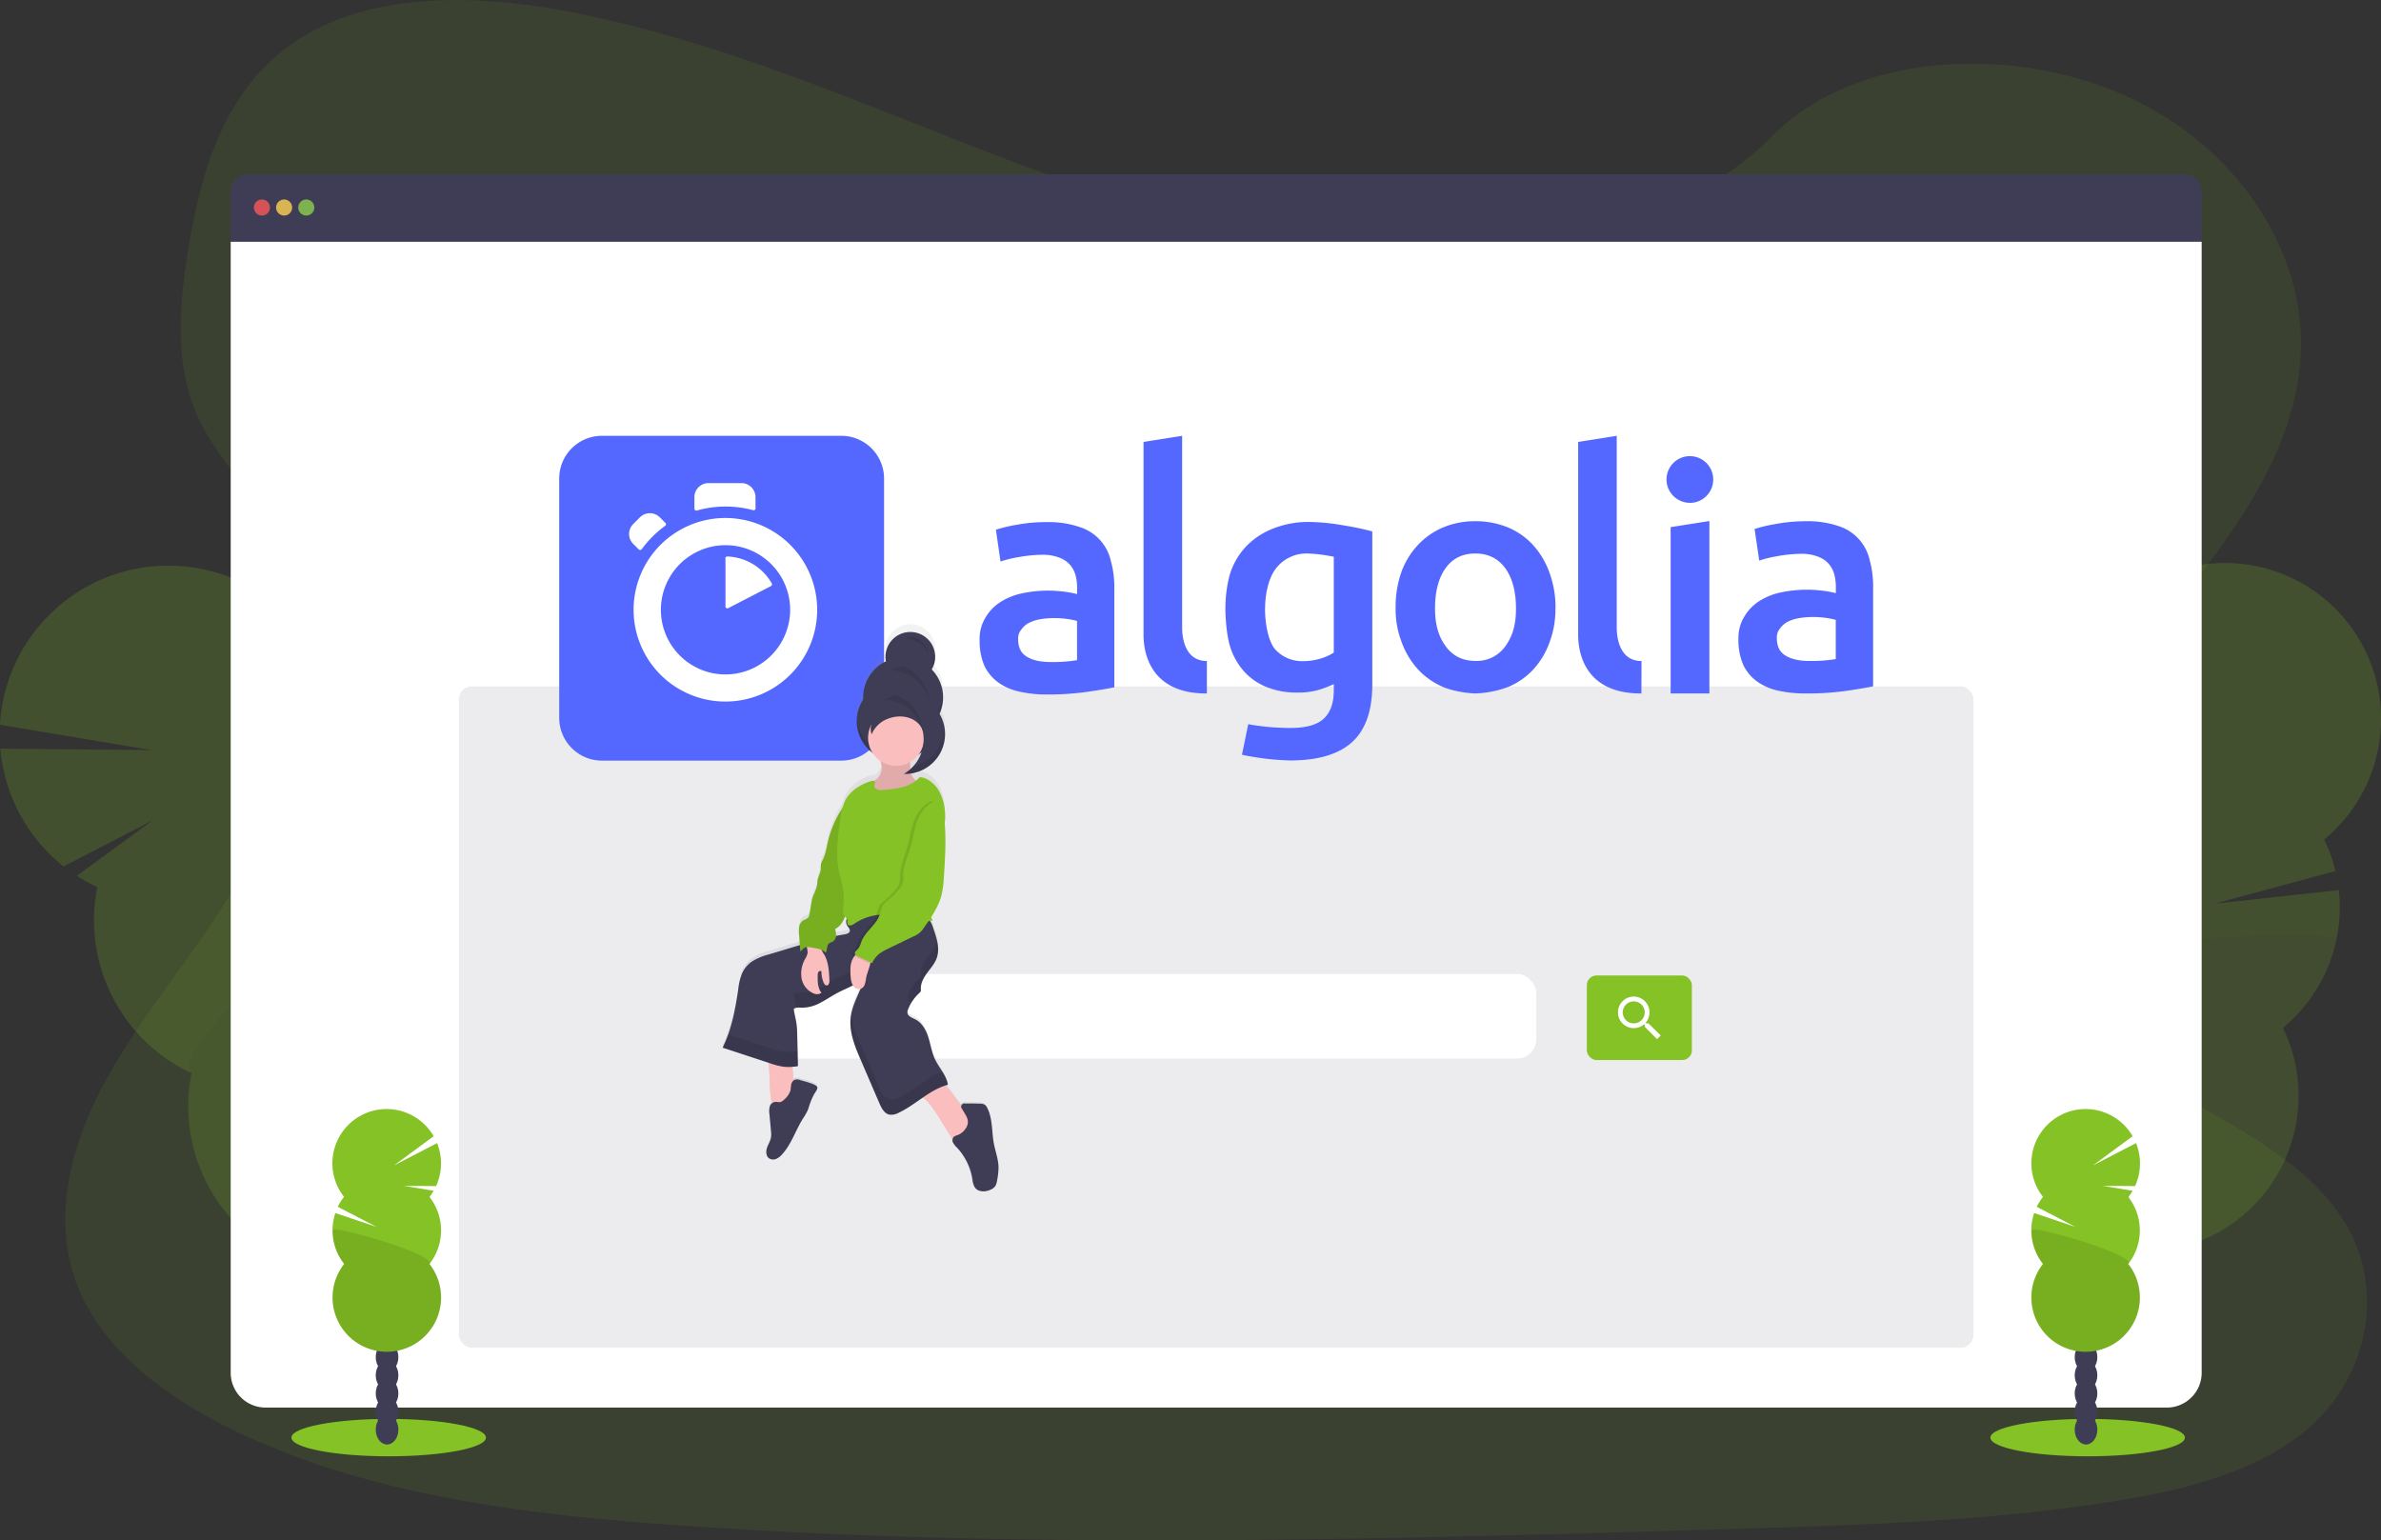 <svg xmlns="http://www.w3.org/2000/svg" xmlns:xlink="http://www.w3.org/1999/xlink" id="abbe7500-9f90-4e8f-af92-7a580cf16f72" data-name="Layer 1" viewBox="0 0 1137.97 736.21" class="injected-svg ClassicGrid__ImageFile-sc-td9pmq-4 fNAcXv grid_media"><rect x="0" y="0" width="1137.97" height="736.21" fill="#333333" stroke="none"/><defs><linearGradient id="a19205a4-5f2e-4ce0-a69f-78a4b1f477ee-2230" x1="442.21" y1="651.25" x2="442.21" y2="380.1" gradientUnits="userSpaceOnUse"><stop offset="0" stop-color="gray" stop-opacity="0.25"></stop><stop offset="0.54" stop-color="gray" stop-opacity="0.12"></stop><stop offset="1" stop-color="gray" stop-opacity="0.1"></stop></linearGradient></defs><title>algolia</title><path d="M1132.82,765.73c-24.34,20.2-59,28.57-92.5,33.84l-5.64.87c-58.57,8.73-118.32,10.51-177.79,12.28-165.87,4.9-332.18,9.8-497.6-1.52-73.16-5-148.13-13.76-212.25-43.7l-1.67-.78-2.49-1.19a225.08,225.08,0,0,1-32.56-19.1c-18.32-13.06-33.43-29-41.42-47.91-12.52-29.66-5.91-63,8.4-92s35.8-55.13,54.34-82.44c5.44-8,10.6-16.3,15.4-24.81,30-53.36,44.88-115.13,13.43-166.56a228.58,228.58,0,0,0-13.43-19c-7.67-10-15.47-20-20.74-31.07-12.3-25.76-9.65-54.73-5.17-82.25,6-36.59,17.05-76,51.38-98.86,35.67-23.74,86.3-22.53,130.57-14,68.83,13.2,132.36,40.8,196.49,65.71s131.3,47.66,201.82,50.11c62.26,2.17,134.89-14,176.23-56.08,40.15-40.84,115.6-43.94,170-19.27,51.91,23.55,85.48,73.37,83,123.13-3.16,62.1-54.93,111.82-95.9,164.69-6.81,8.79-13.34,17.68-19.28,26.72-19.42,29.53-33.15,65-19.78,96.88,7.5,17.85,21.81,31.47,39.06,43.36,38.65,26.63,92,44.55,116,81.83C1171.39,696.68,1163.73,740.09,1132.82,765.73Z" transform="translate(-31.02 -81.89)" fill="#84c225" opacity="0.1"></path><g opacity="0.2"><path d="M280.73,730.29c.32.65.62,1.3.88,1.94q-9.6,1.18-19.15,1.76a14.29,14.29,0,0,1-9.06.43c-1.89.06-3.79.09-5.67.12a22.87,22.87,0,0,1,0-2.62c.39-6.06,3.17-11.23,8-13.68s10.65-1.63,15.74,1.62A26.56,26.56,0,0,1,280.73,730.29Z" transform="translate(-31.02 -81.89)" fill="#3f3d56"></path><path d="M268.56,706.27a26.61,26.61,0,0,1,2.93,13.59c-.39,6-3.17,11.21-8,13.66-.34.17-.67.32-1,.47a14.29,14.29,0,0,1-9.06.43,20.21,20.21,0,0,1-5.66-2.5,27.6,27.6,0,0,1-12.17-24c.39-6,3.16-11.23,8-13.68s10.65-1.63,15.74,1.63A26.56,26.56,0,0,1,268.56,706.27Z" transform="translate(-31.02 -81.89)" fill="#3f3d56"></path><ellipse cx="241.36" cy="689.85" rx="16.83" ry="22.03" transform="translate(-316.73 101.65) rotate(-26.87)" fill="#3f3d56"></ellipse><ellipse cx="229.19" cy="665.83" rx="16.83" ry="22.03" transform="translate(-307.18 93.56) rotate(-26.87)" fill="#3f3d56"></ellipse><ellipse cx="217.02" cy="641.8" rx="16.83" ry="22.03" transform="translate(-297.64 85.47) rotate(-26.87)" fill="#3f3d56"></ellipse><path d="M77.52,505.88a83,83,0,0,1-9.76-5.4L103.93,474,61.42,496a80.74,80.74,0,0,1-30.24-56.29l72.29.69L31,428.29A80.63,80.63,0,1,1,190.58,448.6a80.66,80.66,0,0,1,14.85,9L167.7,510.11l45.32-46a80.7,80.7,0,0,1,22.62,73.41,80.62,80.62,0,1,1-113.06,57.28,80.64,80.64,0,0,1-45.06-88.93Z" transform="translate(-31.02 -81.89)" fill="#84c225"></path><path d="M228.5,485.27a80.23,80.23,0,0,1,7.14,52.26,80.62,80.62,0,1,1-113.06,57.28C106.74,587.46,224.41,477.2,228.5,485.27Z" transform="translate(-31.02 -81.89)" opacity="0.1"></path></g><g opacity="0.2"><path d="M1041.78,737.62c-.15.65-.31,1.28-.5,1.9q-7.58-4.75-14.75-9.93a13.2,13.2,0,0,1-6.74-5c-1.39-1.06-2.77-2.14-4.13-3.22a17.6,17.6,0,0,1,1.54-1.87c3.81-4.12,8.83-6.2,13.73-5.13s8.58,5.06,10.33,10.37A24.53,24.53,0,0,1,1041.78,737.62Z" transform="translate(-31.02 -81.89)" fill="#3f3d56"></path><path d="M1047.1,713.29a24.56,24.56,0,0,1-5.84,11.46c-3.81,4.09-8.82,6.18-13.73,5.1-.34-.07-.66-.16-1-.26a13.2,13.2,0,0,1-6.74-5,18.21,18.21,0,0,1-2.59-5.09,25.57,25.57,0,0,1,5.32-24.33c3.81-4.11,8.83-6.19,13.73-5.12s8.58,5.05,10.33,10.36A24.54,24.54,0,0,1,1047.1,713.29Z" transform="translate(-31.02 -81.89)" fill="#3f3d56"></path><ellipse cx="1037.21" cy="685.64" rx="20.37" ry="15.56" transform="translate(114.78 1470.51) rotate(-77.66)" fill="#3f3d56"></ellipse><ellipse cx="1042.53" cy="661.31" rx="20.37" ry="15.56" transform="translate(142.72 1456.58) rotate(-77.66)" fill="#3f3d56"></ellipse><ellipse cx="1047.85" cy="636.99" rx="20.37" ry="15.56" transform="translate(170.67 1442.65) rotate(-77.66)" fill="#3f3d56"></ellipse><path d="M1027.35,458.09a73.5,73.5,0,0,1-3.84-9.57l41.38,2.18-43.27-9.13a74.6,74.6,0,0,1,11.23-58l51.38,42.74-44.86-51a74.55,74.55,0,1,1,102.45,107.8,74.39,74.39,0,0,1,5.4,15.1l-57.75,15.59,59.35-6.46a74.59,74.59,0,0,1-26.7,65.81,74.55,74.55,0,1,1-114.46-25,74.55,74.55,0,0,1,19.69-90.05Z" transform="translate(-31.02 -81.89)" fill="#84c225"></path><path d="M1147.55,531.56a74.14,74.14,0,0,1-25.43,41.61,74.55,74.55,0,1,1-114.46-25C1000.61,533.61,1149.34,523.39,1147.55,531.56Z" transform="translate(-31.02 -81.89)" opacity="0.1"></path></g><path d="M1075,165.19H149.52a8.24,8.24,0,0,0-8.24,8.24v24h942v-24A8.24,8.24,0,0,0,1075,165.19Z" transform="translate(-31.02 -81.89)" fill="#3f3d56"></path><path d="M141.28,197.45V738a16.63,16.63,0,0,0,16.62,16.63h908.75A16.63,16.63,0,0,0,1083.28,738V197.45Z" transform="translate(-31.02 -81.89)" fill="#fff"></path><circle cx="125.19" cy="99.18" r="3.85" fill="#fa5959" opacity="0.8"></circle><circle cx="135.79" cy="99.18" r="3.85" fill="#fed253" opacity="0.8"></circle><circle cx="146.38" cy="99.18" r="3.85" fill="#8ccf4d" opacity="0.8"></circle><rect x="219.34" y="328.03" width="723.84" height="316.09" rx="6.13" fill="#3f3d56" opacity="0.1"></rect><rect x="353.91" y="465.5" width="380.35" height="40.41" rx="9.19" fill="#fff"></rect><rect x="758.41" y="466.23" width="50.2" height="40.41" rx="4.61" fill="#84c225"></rect><path d="M818.86,571h-.93l-.36-.29a7.74,7.74,0,0,0,1.82-5,7.54,7.54,0,1,0-7.51,7.57,7.8,7.8,0,0,0,4.94-1.8l.35.3v.92l5.81,5.84,1.75-1.75Zm-7,0a5.25,5.25,0,1,1,5.23-5.25A5.21,5.21,0,0,1,811.88,571Z" transform="translate(-31.02 -81.89)" fill="#fff"></path><path d="M318.74,290.18H433.11a20.45,20.45,0,0,1,20.44,20.44V425a20.45,20.45,0,0,1-20.44,20.43H318.74A20.45,20.45,0,0,1,298.29,425V310.57a20.42,20.42,0,0,1,20.45-20.39" transform="translate(-31.02 -81.89)" fill="#5468ff" fill-rule="evenodd"></path><path d="M392.1,324.84v-5.32a6.74,6.74,0,0,0-6.74-6.74H369.65a6.74,6.74,0,0,0-6.74,6.74V325a.93.93,0,0,0,1.17.9A48.72,48.72,0,0,1,377.76,324,50.2,50.2,0,0,1,391,325.73a.9.9,0,0,0,1.13-.89m-43.06,7-2.69-2.69a6.73,6.73,0,0,0-9.52,0h0l-3.21,3.21a6.7,6.7,0,0,0,0,9.48l0,0,2.64,2.64a1,1,0,0,0,1.42-.09,51.94,51.94,0,0,1,5.14-6,50,50,0,0,1,6.08-5.18.9.9,0,0,0,.15-1.37m28.67,16.9v23a.91.91,0,0,0,1.32.81L399.51,362a.93.93,0,0,0,.37-1.27,25.47,25.47,0,0,0-21.22-12.86.94.94,0,0,0-1,.89m0,55.48a30.89,30.89,0,1,1,31-30.89,30.94,30.94,0,0,1-31,30.89m0-74.78a43.87,43.87,0,1,0,43.92,43.84,43.9,43.9,0,0,0-43.92-43.84" transform="translate(-31.02 -81.89)" fill="#fff" fill-rule="evenodd"></path><path d="M607.8,413.33c-30.24.14-30.24-24.4-30.24-28.31l0-91.92L596,290.18v91.36c0,2.22,0,16.25,11.83,16.29v15.5ZM533,398.3a71.37,71.37,0,0,0,12.78-.89V378.67a37.14,37.14,0,0,0-4.44-.9,44.28,44.28,0,0,0-6.41-.47,39.33,39.33,0,0,0-6.18.47,18.85,18.85,0,0,0-5.61,1.65,10.13,10.13,0,0,0-4,3.39,6.39,6.39,0,0,0-1.51,4.52c0,4.33,1.51,6.83,4.24,8.48s6.47,2.49,11.14,2.49Zm-1.61-66.87a45.41,45.41,0,0,1,15.38,2.27A22.06,22.06,0,0,1,562,350.23,46.79,46.79,0,0,1,563.6,363v47.38c-2.83.61-7.13,1.32-12.88,2.16a133.37,133.37,0,0,1-19.39,1.28,58.57,58.57,0,0,1-13.06-1.37,27.45,27.45,0,0,1-10.14-4.38,21.22,21.22,0,0,1-6.55-7.81,29.67,29.67,0,0,1-2.36-12.43,19.46,19.46,0,0,1,2.64-10.51,22.31,22.31,0,0,1,7.21-7.63,31.14,31.14,0,0,1,10.57-4.24,59.55,59.55,0,0,1,19-.89,55.49,55.49,0,0,1,7.17,1.27v-3a23.12,23.12,0,0,0-.75-6,13,13,0,0,0-2.65-5,12.36,12.36,0,0,0-5-3.39,21.91,21.91,0,0,0-7.88-1.41,66.62,66.62,0,0,0-11.65,1.13,53.88,53.88,0,0,0-8.68,2.11L507,335.06a73.26,73.26,0,0,1,10.19-2.4,76,76,0,0,1,14.29-1.23Zm364.23,66.36a70.33,70.33,0,0,0,12.78-.9V378.15a39.65,39.65,0,0,0-4.44-.9,44.39,44.39,0,0,0-6.41-.47,39.42,39.42,0,0,0-6.18.47,18.85,18.85,0,0,0-5.61,1.65,10.15,10.15,0,0,0-4,3.39,6.42,6.42,0,0,0-1.51,4.53c0,4.32,1.51,6.83,4.25,8.47s6.46,2.5,11.13,2.5ZM894.1,331a45.74,45.74,0,0,1,15.38,2.25,22.1,22.1,0,0,1,15.18,16.53,46.9,46.9,0,0,1,1.6,12.77v47.37c-2.82.61-7.12,1.31-12.87,2.17A133.46,133.46,0,0,1,894,413.33,59.1,59.1,0,0,1,880.94,412a27.45,27.45,0,0,1-10.14-4.38,21.22,21.22,0,0,1-6.55-7.81,29.68,29.68,0,0,1-2.37-12.44,19.45,19.45,0,0,1,2.65-10.5,22.31,22.31,0,0,1,7.21-7.63A31.35,31.35,0,0,1,882.31,365a61.19,61.19,0,0,1,12.55-1.27,64,64,0,0,1,6.41.38,54.61,54.61,0,0,1,7.17,1.27v-3a23.06,23.06,0,0,0-.75-6,12.87,12.87,0,0,0-2.65-5,12.36,12.36,0,0,0-5-3.39,21.91,21.91,0,0,0-7.88-1.41,67.72,67.72,0,0,0-11.66,1.13,53.24,53.24,0,0,0-8.68,2.12l-2.21-15.12a73.26,73.26,0,0,1,10.19-2.4A80.36,80.36,0,0,1,894.1,331Zm-55.38-8.76A11.17,11.17,0,1,0,827.5,311,11.21,11.21,0,0,0,838.72,322.21ZM848,413.33H829.48v-79.5L848,330.92v82.41Zm-32.49,0c-30.23.14-30.23-24.4-30.23-28.31l0-91.92,18.44-2.92v91.36c0,2.22,0,16.25,11.84,16.29Zm-59.95-40.69c0-8-1.75-14.6-5.14-19.21s-8.16-7-14.25-7-10.85,2.3-14.24,7-5.05,11.25-5.05,19.21,1.7,13.46,5.1,18.13,8.16,7,14.24,7a16.68,16.68,0,0,0,14.25-7C753.87,386.06,755.57,380.7,755.57,372.64Zm18.86,0a44.61,44.61,0,0,1-2.73,16,38,38,0,0,1-7.78,13.14,34.37,34.37,0,0,1-12.08,8.43,49.17,49.17,0,0,1-15.61,3.11c-3.63-.05-10.85-1.08-15.52-3.11a35,35,0,0,1-12-8.43,38.94,38.94,0,0,1-7.84-13.14,43.76,43.76,0,0,1-2.82-16,50.31,50.31,0,0,1,2.73-17.29,38.26,38.26,0,0,1,7.93-13,35.4,35.4,0,0,1,12.07-8.39A39.21,39.21,0,0,1,736.14,331a40.32,40.32,0,0,1,15.42,2.91,33.7,33.7,0,0,1,12.08,8.39,38.83,38.83,0,0,1,7.82,13,48.23,48.23,0,0,1,3,17.29Zm-138.8,0c0,7.71,1.69,16.29,5.09,19.86a17.28,17.28,0,0,0,13.16,5.37,28,28,0,0,0,8.3-1.22,23.6,23.6,0,0,0,6.32-2.87V348a73.3,73.3,0,0,0-12.17-1.55A18.38,18.38,0,0,0,641,353.38c-3.54,4.38-5.33,12.05-5.33,19.22ZM686.89,409q0,18.85-9.67,27.59c-6.46,5.84-16.31,8.76-29.62,8.76a126.62,126.62,0,0,1-23-2.73l3-14.6a113,113,0,0,0,20.33,1.79q11.1,0,15.84-4.52c3.17-3,4.72-7.48,4.72-13.42v-3a54.5,54.5,0,0,1-7.21,2.74A36,36,0,0,1,651,412.91,38.68,38.68,0,0,1,637,410.5a28.91,28.91,0,0,1-10.8-7.07,32.2,32.2,0,0,1-7-11.67c-1.65-4.67-2.51-13-2.51-19.12,0-5.74.9-12.95,2.65-17.76a33.86,33.86,0,0,1,7.78-12.38,36,36,0,0,1,12.41-8,45.5,45.5,0,0,1,16.74-3.15A100.64,100.64,0,0,1,673.22,333a133,133,0,0,1,13.67,2.87V409Z" transform="translate(-31.02 -81.89)" fill="#5468ff" fill-rule="evenodd"></path><path d="M505.76,627.81c-1-5.71-.51-11.86-3.12-17a3.85,3.85,0,0,0-1.2-1.53,4.17,4.17,0,0,0-2.13-.48c-2.36-.1-4.73-.12-7.09-.07a2.06,2.06,0,0,0-1.79.68l-.09.2c-2.71-3-4.76-6.79-7.67-9.58.41-.14.83-.28,1.25-.39a8.28,8.28,0,0,0-.16-.84c0-.08,0-.16-.06-.25s-.1-.38-.16-.57-.06-.18-.09-.28l-.18-.52c0-.1-.08-.19-.11-.28s-.14-.35-.22-.52a2.72,2.72,0,0,1-.11-.25l-.26-.54a2.26,2.26,0,0,0-.11-.22c-.1-.19-.19-.38-.3-.56a1.62,1.62,0,0,0-.1-.18c-.11-.21-.22-.41-.34-.61a.41.41,0,0,0-.07-.11c-.13-.23-.27-.46-.41-.69h0c-1.13-1.87-2.4-3.7-3.33-5.6-1.63-3.37-2.16-7.16-3.25-10.74s-3-7.22-6.25-8.92c-1.56-.81-3.66-1.51-3.81-3.29A3.69,3.69,0,0,1,465,563a20.24,20.24,0,0,1,1.63-3.3c.23-.39.48-.77.74-1.14l.2-.28c.2-.28.4-.55.62-.82l.26-.33c.21-.25.42-.5.65-.74l.26-.3q.46-.5,1-1a2.41,2.41,0,0,0,.7-.89,2.88,2.88,0,0,0,0-1.06c-.17-2.85,1.34-5.52,3-7.82s3.62-4.48,4.56-7.18c.11-.31.2-.62.28-.93,0-.11.05-.21.07-.31s.1-.43.14-.64,0-.25.05-.37.05-.39.07-.59,0-.26,0-.39a5.63,5.63,0,0,0,0-.58c0-.13,0-.26,0-.39s0-.4,0-.6,0-.25,0-.37l-.06-.63,0-.35c0-.24-.06-.48-.1-.73l0-.24-.18-1h0a51,51,0,0,0-1.84-6.25,22.37,22.37,0,0,0-1.52-3.64c.37-.07.74-.16,1.11-.26-.23-.43-.6-.93-.81-1.42a36.88,36.88,0,0,0,5.11-11.09,49.2,49.2,0,0,0,1.05-8.57c.56-8.65,1.11-17.35.4-26l0-.33a21.94,21.94,0,0,0,.06-5.61,23.53,23.53,0,0,0-3.15-10.33c-1.93-3.06-5.14-5.75-8.7-6.11a13.16,13.16,0,0,1-1.94,1.79,7.66,7.66,0,0,1-2.26-3.52,19.23,19.23,0,0,0,16.11-16.82c0-.32.06-.64.08-1,0-.13,0-.26,0-.39l0-.54v-.91l0-.59c0-.1,0-.21,0-.31s0-.43,0-.65l0-.22c0-.24-.05-.47-.09-.71,0-.05,0-.1,0-.15,0-.25-.09-.5-.14-.75v-.07l-.18-.8h0a19.59,19.59,0,0,0-2.11-5.18,19.68,19.68,0,0,0,1.52-5.57c0-.34.07-.69.09-1l0-.66c0-.11,0-.22,0-.33,0-.29,0-.57,0-.86v-.09a19.49,19.49,0,0,0-5.4-12.85,12.47,12.47,0,0,0,1-2.06h0l.21-.63h0c.06-.2.11-.41.16-.61v-.05c0-.19.09-.39.12-.58a.3.3,0,0,0,0-.1c0-.22.07-.44.1-.67s.05-.47.06-.71a1.55,1.55,0,0,0,0-.22c0-.16,0-.32,0-.48a2,2,0,0,0,0-.25c0-.16,0-.32,0-.48s0-.14,0-.21a11.85,11.85,0,1,0-23.46,3.1,19.32,19.32,0,0,0-10.71,15.14,19.74,19.74,0,0,0-.11,3.25,19.45,19.45,0,0,0-3,9h0c0,.12,0,.24,0,.37,0,.4,0,.8,0,1.21a19.45,19.45,0,0,0,7.47,15.37,13.63,13.63,0,0,0,3.78,4,16,16,0,0,1,.6,2.51,7.6,7.6,0,0,1-2.29,6.2c-.43.37-.92.67-1.36,1a2.57,2.57,0,0,0-1.4,0c-5.15,1.62-10.09,4.83-12.47,9.75a17.77,17.77,0,0,0-1.23,3.48l-.29.42a50.19,50.19,0,0,0-6.66,16c-.65,2.91-1.06,5.94-2.42,8.59a8,8,0,0,0-.78,1.74,16.51,16.51,0,0,0-.12,2.82c-.15,1.7-1.13,3.21-1.47,4.88-.19,1-.15,2-.33,3a31.49,31.49,0,0,1-1.86,5c-1.07,2.94-1.06,6.17-1.85,9.2a3,3,0,0,1-.62,1.36,6.83,6.83,0,0,1-2.08,1.12,4.64,4.64,0,0,0-2.09,3.14,14.06,14.06,0,0,0-.07,3.89l.39,5.08c-1.89.56-3.78,1.14-5.67,1.72l-9.32,2.85a27.51,27.51,0,0,0-7.75,3.27,14,14,0,0,0-4.87,5.91,29.49,29.49,0,0,0-1.81,7.74A117.33,117.33,0,0,1,379,575.2c-.19.55-.38,1.09-.59,1.63h0c-.2.54-.41,1.07-.63,1.6,0,.11-.09.22-.14.33-.17.42-.35.85-.54,1.27s-.49,1.07-.74,1.6l21.82,7.27c0,.26.05.54.1.85.75,5.36.38,10.81,1.08,16.17a10.63,10.63,0,0,0,.61,2.62,3.66,3.66,0,0,0-1.14,1.82,9.4,9.4,0,0,0-.11,3.47c.24,2.74.49,5.49.74,8.23a12.71,12.71,0,0,1,0,3c-.28,1.81-1.31,3.39-1.88,5.13s-.55,3.94.89,5a3.59,3.59,0,0,0,3.44.31,8.07,8.07,0,0,0,2.84-2.2c4.4-4.87,6.36-11.47,9.78-17.09a33.63,33.63,0,0,0,2.34-4.08c.46-1.09.76-2.25,1.14-3.37a32.81,32.81,0,0,1,1.89-4.39c.4-.81,2-2.76,1.63-3.67-.56-1.54-6.55-2.91-8-3.38a3.93,3.93,0,0,0-2.93-.14,2,2,0,0,0-.39.26c-.17-2.2-.35-4.4-.52-6.61.89-.07,1.77-.19,2.65-.33,0-1.24-.06-2.5-.09-3.75s-.06-2.3-.08-3.45c-.06-2.79-.12-5.59-.2-8.34a43.55,43.55,0,0,0-.31-4.85c-.34-2.46-1.09-4.85-1.32-7.32a2.73,2.73,0,0,1,1.23-.57h0a8.87,8.87,0,0,1,2.13-.07l.55,0a18.3,18.3,0,0,0,8.84-2.43c2.74-1.44,5.29-3.23,8-4.69.34-.19.68-.36,1-.54l.37-.19.64-.31.54-.26.12-.06c1.59-.76,3.2-1.5,4.74-2.32a5.11,5.11,0,0,0,.33.48,3.17,3.17,0,0,0,3.33,1.21c-1.88,4.55-4.1,9-4.67,13.88-.81,7.1,2,14.05,4.81,20.61l8.9,21c1,2.31,2.29,4.92,4.71,5.47a7,7,0,0,0,4.47-.9c4.06-1.93,7.73-4.72,11.46-7.31l.14.11c3.38,2.66,5.48,6.38,7.81,9.92l6.24,10.25a3,3,0,0,0,.25,1.5,8.47,8.47,0,0,0,1.75,2.26,29.58,29.58,0,0,1,7.49,15.35,9.61,9.61,0,0,0,1.24,4.19c1.68,2.32,5.23,2.17,7.75.84a5.09,5.09,0,0,0,1.94-1.59,6.6,6.6,0,0,0,.78-2.43,34.1,34.1,0,0,0,.75-6.44C508,635.74,506.49,631.83,505.76,627.81ZM470,439.39c.43-.3.85-.61,1.26-.94a19.27,19.27,0,0,1-4,6.86h0c-.42.46-.87.9-1.33,1.32,0-.11,0-.21,0-.32-.06-1,0-2.11,0-3.17A13.53,13.53,0,0,0,470,439.39ZM434.69,518.3c0-.07.05-.13.07-.2a4,4,0,0,1,.91.94,3.75,3.75,0,0,0,.13,3.39c.53.88,1.47,1.7,1.26,2.71s-1.48,1.4-2.52,1.57c-1.36.22-2.71.48-4.07.75a.2.2,0,0,0,0-.07,10.5,10.5,0,0,0-.45-3.33C432.35,523.06,433.78,520.68,434.69,518.3Z" transform="translate(-31.02 -81.89)" fill="url(#a19205a4-5f2e-4ce0-a69f-78a4b1f477ee-2230)"></path><path d="M476.31,401.87a11.87,11.87,0,1,0-21.88-3.9,19.12,19.12,0,0,0-10.84,18.13,19.08,19.08,0,1,0,35.07,10.41q0-.45,0-.9a19.08,19.08,0,0,0-2.32-23.74Z" transform="translate(-31.02 -81.89)" fill="#3f3d56"></path><g opacity="0.1"><path d="M454.27,395l.16-.08c0-.21-.06-.42-.09-.62,0,0,0,.08,0,.13S454.29,394.77,454.27,395Z" transform="translate(-31.02 -81.89)"></path><path d="M481.59,414.38a18.91,18.91,0,0,1-3,8.13c0,.3,0,.6,0,.91a19.08,19.08,0,0,1-38.1,1.54c0,.51-.06,1-.06,1.55a19.08,19.08,0,0,0,38.16,0q0-.45,0-.9a19,19,0,0,0,3-12C481.64,413.88,481.62,414.13,481.59,414.38Z" transform="translate(-31.02 -81.89)"></path><path d="M477.87,394.24a11.78,11.78,0,0,1-1.56,4.54c.33.34.65.7.95,1.07a11.8,11.8,0,0,0,.63-2.62A12,12,0,0,0,477.87,394.24Z" transform="translate(-31.02 -81.89)"></path></g><path d="M399.42,606.57a8.8,8.8,0,0,0,.87,3.12,3.49,3.49,0,0,0,2.53,1.86,5.14,5.14,0,0,0,2.79-.81c1.7-.89,3.46-1.92,4.35-3.62s.73-3.61.59-5.46l-1.14-14.55c-2.75-.07-5.51-.07-8.26.08s-3.19.79-2.81,3.44C399.09,595.92,398.72,601.28,399.42,606.57Z" transform="translate(-31.02 -81.89)" fill="#fbbebe"></path><path d="M480,616.4,486.58,627a2.58,2.58,0,0,0,1.42,1.34,2.27,2.27,0,0,0,1.37-.24,17,17,0,0,0,5.45-4.52,10.16,10.16,0,0,0,2.62-4,5.14,5.14,0,0,0-1.31-4.82,16.73,16.73,0,0,0-2.47-1.76c-5.16-3.48-7.5-10.11-12.6-13.69a1.94,1.94,0,0,0-1-.44,2.06,2.06,0,0,0-1.06.35L472,603c-3,1.65-2.06,1.84.23,3.62C475.6,609.24,477.71,612.91,480,616.4Z" transform="translate(-31.02 -81.89)" fill="#fbbebe"></path><path d="M413.62,598.16a4.06,4.06,0,0,0-2.94-.14,3.27,3.27,0,0,0-1.53,2.41c-.18,1-.16,2-.43,2.93a9.81,9.81,0,0,1-2.85,4,4.15,4.15,0,0,1-1.79,1.24c-.94.24-1.94-.2-2.9,0a3.14,3.14,0,0,0-2.29,2.33,9.41,9.41,0,0,0-.12,3.43l.75,8.11a12.38,12.38,0,0,1,0,3c-.28,1.78-1.31,3.35-1.89,5s-.54,3.9.9,5a3.59,3.59,0,0,0,3.44.31,7.94,7.94,0,0,0,2.85-2.17c4.4-4.8,6.37-11.3,9.8-16.85a33.54,33.54,0,0,0,2.34-4c.47-1.08.77-2.22,1.15-3.34a33.78,33.78,0,0,1,1.88-4.32c.41-.8,2-2.72,1.64-3.61C421.1,600,415.1,598.63,413.62,598.16Z" transform="translate(-31.02 -81.89)" fill="#3f3d56"></path><path d="M493,620.52a8.33,8.33,0,0,1-4.63,4,4.11,4.11,0,0,0-1.58.82,2.46,2.46,0,0,0-.27,2.67,8.59,8.59,0,0,0,1.75,2.24,28.84,28.84,0,0,1,7.51,15.13,9.35,9.35,0,0,0,1.24,4.12c1.68,2.29,5.24,2.14,7.76.84a4.92,4.92,0,0,0,1.94-1.58,6.36,6.36,0,0,0,.79-2.39,34,34,0,0,0,.75-6.35c0-4-1.57-7.88-2.29-11.85-1-5.63-.51-11.69-3.13-16.78a3.76,3.76,0,0,0-1.2-1.5,4.17,4.17,0,0,0-2.13-.48q-3.55-.15-7.11-.06a1.54,1.54,0,0,0-1.52,2.59C492.37,614.78,494.74,617.08,493,620.52Z" transform="translate(-31.02 -81.89)" fill="#3f3d56"></path><path d="M436.77,519.63a3.65,3.65,0,0,0-.86,4.62c.52.87,1.46,1.68,1.26,2.67s-1.49,1.39-2.53,1.55c-9.18,1.46-18.12,4.15-27,6.83l-9.34,2.81a27.7,27.7,0,0,0-7.75,3.23,13.93,13.93,0,0,0-4.89,5.83,29,29,0,0,0-1.81,7.62c-1.4,9.54-3.19,19.18-7.45,27.83L399,590.05a33.36,33.36,0,0,0,6.78,1.71,25.7,25.7,0,0,0,6.61-.32c-.14-5.06-.22-10.27-.36-15.33a42.63,42.63,0,0,0-.32-4.78c-.33-2.42-1.09-4.78-1.32-7.21,1-.86,2.56-.65,3.92-.61a18.41,18.41,0,0,0,8.85-2.4c2.75-1.42,5.3-3.18,8-4.63,4.55-2.4,9.73-4,13.2-7.82-1.77,6.74-5.95,12.62-6.76,19.55s2,13.85,4.82,20.32l8.91,20.68c1,2.28,2.29,4.85,4.72,5.4a7.16,7.16,0,0,0,4.47-.89c8.2-3.84,14.76-11.06,23.52-13.37-.65-4.34-4.08-7.92-6-11.85-1.63-3.32-2.17-7-3.26-10.59s-3-7.11-6.26-8.79c-1.56-.8-3.67-1.49-3.82-3.24a3.86,3.86,0,0,1,.35-1.63,21.23,21.23,0,0,1,5.33-7.76,2.28,2.28,0,0,0,.7-.88,2.59,2.59,0,0,0,.05-1c-.16-2.82,1.35-5.45,3-7.71s3.62-4.42,4.57-7.08c1.63-4.57,0-9.58-1.6-14.16a14.2,14.2,0,0,0-2.67-5.18c-2.1-2.25-5.37-2.9-8.42-3.23C456.21,516.12,444.62,513.54,436.77,519.63Z" transform="translate(-31.02 -81.89)" fill="#3f3d56"></path><g opacity="0.1"><path d="M474.21,539.64c-1.68,2.26-3.19,4.9-3,7.71a2.59,2.59,0,0,1-.05,1,2.21,2.21,0,0,1-.7.88A21.23,21.23,0,0,0,465.1,557a3.86,3.86,0,0,0-.35,1.63,3.14,3.14,0,0,0,2,2.33,21.34,21.34,0,0,1,3.7-4.5,2.28,2.28,0,0,0,.7-.88,2.59,2.59,0,0,0,.05-1c-.16-2.82,1.35-5.45,3-7.71s3.62-4.42,4.57-7.08a14.58,14.58,0,0,0,.24-8c-.07.27-.15.52-.24.78C477.83,535.22,475.89,537.37,474.21,539.64Z" transform="translate(-31.02 -81.89)"></path><path d="M435.74,521a1.92,1.92,0,0,0,1.43-1.3,1.23,1.23,0,0,0,0-.38l-.42.31A3.32,3.32,0,0,0,435.74,521Z" transform="translate(-31.02 -81.89)"></path><path d="M405.81,584.54a33.36,33.36,0,0,1-6.78-1.71l-20-6.56a57.84,57.84,0,0,1-2.65,6.35L399,590.05a33.36,33.36,0,0,0,6.78,1.71,25.7,25.7,0,0,0,6.61-.32c-.06-2.38-.12-4.79-.17-7.2A24.85,24.85,0,0,1,405.81,584.54Z" transform="translate(-31.02 -81.89)"></path><path d="M460.59,606.5a7.1,7.1,0,0,1-4.47.89c-2.43-.55-3.74-3.11-4.72-5.4l-8.91-20.68c-2-4.54-3.94-9.28-4.67-14.12q-.09.51-.15,1c-.82,7,2,13.85,4.82,20.32l8.91,20.68c1,2.28,2.29,4.85,4.72,5.4a7.16,7.16,0,0,0,4.47-.89c8.2-3.84,14.76-11.06,23.52-13.37a17.18,17.18,0,0,0-2.68-6.33C474,596.93,467.93,603.06,460.59,606.5Z" transform="translate(-31.02 -81.89)"></path><path d="M444.43,541.44c-3.47,3.8-8.65,5.42-13.2,7.83-2.74,1.44-5.29,3.21-8,4.62a18.41,18.41,0,0,1-8.85,2.4c-1.36,0-2.88-.25-3.92.61.22,2.25.87,4.43,1.24,6.66a12,12,0,0,1,2.68,0,18.41,18.41,0,0,0,8.85-2.4c2.75-1.42,5.3-3.18,8-4.63,3-1.58,6.26-2.83,9.14-4.58A78,78,0,0,0,444.43,541.44Z" transform="translate(-31.02 -81.89)"></path></g><path d="M452.38,448.05a7.47,7.47,0,0,1-2.3,6.12c-.56.46-1.2.82-1.74,1.3a4.7,4.7,0,0,0,.69,7.14c1.8,1.1,4.09.8,6.17.44a36.23,36.23,0,0,0,8.09-2.11,13.53,13.53,0,0,0,6.39-5.23,7.84,7.84,0,0,1-3.64-6.5c-.13-2.59.58-5.53-1.07-7.54s-4.55-1.93-7-1.26c-1.21.33-2.38.79-3.59,1.12-.61.17-2.64.17-3,.62C450.65,443,452.31,446.75,452.38,448.05Z" transform="translate(-31.02 -81.89)" fill="#fbbebe"></path><path d="M452.38,448.05a7.47,7.47,0,0,1-2.3,6.12c-.56.46-1.2.82-1.74,1.3a4.7,4.7,0,0,0,.69,7.14c1.8,1.1,4.09.8,6.17.44a36.23,36.23,0,0,0,8.09-2.11,13.53,13.53,0,0,0,6.39-5.23,7.84,7.84,0,0,1-3.64-6.5c-.13-2.59.58-5.53-1.07-7.54s-4.55-1.93-7-1.26c-1.21.33-2.38.79-3.59,1.12-.61.17-2.64.17-3,.62C450.65,443,452.31,446.75,452.38,448.05Z" transform="translate(-31.02 -81.89)" opacity="0.1"></path><circle cx="428.3" cy="352.61" r="13.41" fill="#fbbebe"></circle><path d="M417,537.37a9,9,0,0,1-1.26,3,14,14,0,0,0-1.6,9.15,9.68,9.68,0,0,0,5.64,7.13,3.88,3.88,0,0,0,3.84-.24c-1.79-2.33-1.88-5.52-1.78-8.45a2.8,2.8,0,0,1,.38-1.57,1,1,0,0,1,1.41-.25,12.91,12.91,0,0,0,1.05,5.38c.28.65.77,1.38,1.48,1.36,1,0,1.3-1.41,1.26-2.43-.16-4.16-.36-8.49-2.37-12.14a14.56,14.56,0,0,1-2-4.08,2.39,2.39,0,0,0-.51-1.43,1.93,1.93,0,0,0-.75-.36c-1.16-.32-3.89-1.34-4.84-.26S417.17,536,417,537.37Z" transform="translate(-31.02 -81.89)" fill="#fbbebe"></path><path d="M436.89,466.13c-1.53-.17-2.75,1.24-3.59,2.53a49.09,49.09,0,0,0-6.67,15.82c-.65,2.88-1.06,5.86-2.42,8.47a8.09,8.09,0,0,0-.79,1.72,17,17,0,0,0-.12,2.77c-.15,1.68-1.13,3.17-1.47,4.81-.2,1-.16,2-.33,3a29.85,29.85,0,0,1-1.87,4.91c-1.07,2.9-1.06,6.08-1.84,9.07a3.27,3.27,0,0,1-.62,1.35,7.19,7.19,0,0,1-2.09,1.1,4.53,4.53,0,0,0-2.09,3.09,13.35,13.35,0,0,0-.07,3.84l.61,7.93c.64-.26,1.05-1,1.58-1.42,1-.81,2.4-.63,3.64-.4l1.8.32c1.85.34,3.86.77,5.05,2.22.94-1.47.4-3.64,1.85-4.62.47-.32,1.05-.43,1.55-.71a3.45,3.45,0,0,0,1.58-2.78,10.17,10.17,0,0,0-.46-3.28c2.32-1,3.76-3.33,4.67-5.68a46.83,46.83,0,0,0,2.16-8.77c2.1-11.78,4-23.65,4.2-35.62a17,17,0,0,0-.65-5.94C439.84,468,438.88,466.36,436.89,466.13Z" transform="translate(-31.02 -81.89)" fill="#84c225"></path><path d="M436.89,466.13c-1.53-.17-2.75,1.24-3.59,2.53a49.09,49.09,0,0,0-6.67,15.82c-.65,2.88-1.06,5.86-2.42,8.47a8.09,8.09,0,0,0-.79,1.72,17,17,0,0,0-.12,2.77c-.15,1.68-1.13,3.17-1.47,4.81-.2,1-.16,2-.33,3a29.85,29.85,0,0,1-1.87,4.91c-1.07,2.9-1.06,6.08-1.84,9.07a3.27,3.27,0,0,1-.62,1.35,7.19,7.19,0,0,1-2.09,1.1,4.53,4.53,0,0,0-2.09,3.09,13.35,13.35,0,0,0-.07,3.84l.61,7.93c.64-.26,1.05-1,1.58-1.42,1-.81,2.4-.63,3.64-.4l1.8.32c1.85.34,3.86.77,5.05,2.22.94-1.47.4-3.64,1.85-4.62.47-.32,1.05-.43,1.55-.71a3.45,3.45,0,0,0,1.58-2.78,10.17,10.17,0,0,0-.46-3.28c2.32-1,3.76-3.33,4.67-5.68a46.83,46.83,0,0,0,2.16-8.77c2.1-11.78,4-23.65,4.2-35.62a17,17,0,0,0-.65-5.94C439.84,468,438.88,466.36,436.89,466.13Z" transform="translate(-31.02 -81.89)" opacity="0.1"></path><path d="M470.69,453.3a16.81,16.81,0,0,1-8.15,4.73,50,50,0,0,1-9.44,1.39,5.75,5.75,0,0,1-2.92-.25,2,2,0,0,1-1.22-2.39,2.58,2.58,0,0,0,.35-.93c0-.82-1.22-.88-2-.64-5.16,1.59-10.11,4.75-12.49,9.6a29,29,0,0,0-2.21,8.84c-1.13,8-2.25,16.07-.74,24,.8,4.2,2.34,8.3,2.44,12.58.05,2.4-.35,4.78-.33,7.18a3.59,3.59,0,0,0,.63,2.37c.37.43.93.71,1.19,1.21.44.85-.14,2,.43,2.78.7.93,2.17.26,3.13-.4A25,25,0,0,1,456,519.15c7,.76,14,4.5,20.83,2.63a10.8,10.8,0,0,1-.91-1.62c-3.4-11.17-3.17-23.65,1.92-34.16,1.74-3.59,4-7,4.71-10.94a20.62,20.62,0,0,0,.06-5.55,22.91,22.91,0,0,0-3.15-10.18C477.47,456.31,474.26,453.65,470.69,453.3Z" transform="translate(-31.02 -81.89)" fill="#84c225"></path><path d="M438.26,540.82a12.12,12.12,0,0,0-.77,4.56,25.6,25.6,0,0,0,.22,4.46,7.14,7.14,0,0,0,1.3,3.5,3.23,3.23,0,0,0,3.35,1.19,3.52,3.52,0,0,0,2-2.25,20.75,20.75,0,0,0,.63-3.06c.59-3,2.19-5.9,2.21-9a2.3,2.3,0,0,0-.17-1.07c-.58-1.28-3.42-2.71-4.82-2.49C440.49,536.92,438.89,539.35,438.26,540.82Z" transform="translate(-31.02 -81.89)" fill="#fbbebe"></path><path d="M477,464.62c-.27,2.66,2.31,4.67,3.33,7.15a12.12,12.12,0,0,1,.71,3.6c.71,8.52.16,17.09-.4,25.63a48.93,48.93,0,0,1-1,8.45c-1.44,5.83-5,10.89-8.45,15.79a12.9,12.9,0,0,1-1.82,2.21,13.42,13.42,0,0,1-3.36,2.06L454,535.27a23.32,23.32,0,0,0-4.23,2.43,11.7,11.7,0,0,0-3.5,4.56c-2.31-1.18-4.71-2.24-7-3.42-.54-.27-1.14-.63-1.23-1.23-.13-.81.71-1.38,1.29-2,1.08-1.07,1.42-2.66,2-4.07,1.92-4.59,6.74-7.53,8.48-12.2.66-1.79.87-3.81,2.05-5.32a13.55,13.55,0,0,1,2.27-2,37.83,37.83,0,0,0,5-5.16,8.75,8.75,0,0,0,1.65-2.41,12.14,12.14,0,0,0,.39-4.22c.09-4.66,2.19-9,3.48-13.47,1.21-4.22,1.72-8.64,3.31-12.72S472.7,465.71,477,464.62Z" transform="translate(-31.02 -81.89)" opacity="0.1"></path><path d="M478.5,464.62c-.27,2.66,2.31,4.67,3.33,7.15a11.8,11.8,0,0,1,.7,3.6c.72,8.52.16,17.09-.39,25.63a48.94,48.94,0,0,1-1.06,8.45c-1.44,5.83-5,10.89-8.45,15.79a10.21,10.21,0,0,1-5.17,4.27l-11.9,5.76a23,23,0,0,0-4.23,2.43,11.61,11.61,0,0,0-3.5,4.56c-2.31-1.18-4.71-2.24-7-3.42-.54-.27-1.14-.63-1.24-1.23-.12-.81.72-1.38,1.3-2,1.08-1.07,1.41-2.66,2-4.07,1.92-4.59,6.74-7.53,8.47-12.2.67-1.79.88-3.81,2.06-5.32a13.55,13.55,0,0,1,2.27-2,38.42,38.42,0,0,0,5-5.16,8.51,8.51,0,0,0,1.64-2.41,11.9,11.9,0,0,0,.39-4.22c.09-4.66,2.2-9,3.49-13.47,1.21-4.22,1.72-8.64,3.31-12.72S474.25,465.71,478.5,464.62Z" transform="translate(-31.02 -81.89)" fill="#84c225"></path><path d="M466,413.78a19.06,19.06,0,0,0-11.91,2.46c.53,0,1.06.06,1.6.12A19.08,19.08,0,0,1,463,451.78a19.08,19.08,0,0,0,3-38Z" transform="translate(-31.02 -81.89)" fill="#3f3d56"></path><path d="M471.84,424.39a8.74,8.74,0,0,1,.15,6.68,6.32,6.32,0,0,0-.32-.82c-2.35-5.24-9.62-7.41-16.22-4.85a13.35,13.35,0,0,0-7.84,7.47c-1.68-5.07,1.74-10.9,8-13.34C462.21,417,469.48,419.14,471.84,424.39Z" transform="translate(-31.02 -81.89)" fill="#3f3d56"></path><g opacity="0.1"><path d="M471.87,430.65a19.09,19.09,0,0,0-12.75-16.46,19.27,19.27,0,0,0-5.06,2.05c.53,0,1.06.06,1.6.12A19.09,19.09,0,0,1,471.87,430.65Z" transform="translate(-31.02 -81.89)"></path><path d="M475,416.73a19.11,19.11,0,0,0-12.75-16.46,19.13,19.13,0,0,0-5.06,2.05q.79,0,1.59.12A19.09,19.09,0,0,1,475,416.73Z" transform="translate(-31.02 -81.89)"></path><path d="M475.05,395.93a11.54,11.54,0,0,0-7.7-9.93,11.64,11.64,0,0,0-3.05,1.24c.32,0,.64,0,1,.07A11.53,11.53,0,0,1,475.05,395.93Z" transform="translate(-31.02 -81.89)"></path><path d="M482.18,428.07a19.1,19.1,0,0,1-14.78,20.15,19.15,19.15,0,0,1-4.41,3.56,19.07,19.07,0,0,0,19.19-23.71Z" transform="translate(-31.02 -81.89)"></path></g><ellipse cx="997.77" cy="687.1" rx="46.49" ry="8.94" fill="#84c225"></ellipse><ellipse cx="996.99" cy="683.3" rx="5.41" ry="7.09" fill="#3f3d56"></ellipse><ellipse cx="996.99" cy="674.64" rx="5.41" ry="7.09" fill="#3f3d56"></ellipse><ellipse cx="996.99" cy="665.97" rx="5.41" ry="7.09" fill="#3f3d56"></ellipse><ellipse cx="996.99" cy="657.31" rx="5.41" ry="7.09" fill="#3f3d56"></ellipse><ellipse cx="996.99" cy="648.65" rx="5.41" ry="7.09" fill="#3f3d56"></ellipse><ellipse cx="996.99" cy="639.99" rx="5.41" ry="7.09" fill="#3f3d56"></ellipse><ellipse cx="996.99" cy="631.33" rx="5.41" ry="7.09" fill="#3f3d56"></ellipse><path d="M1048.27,654a26.3,26.3,0,0,0,2-3l-14.23-2.33,15.39.11a26,26,0,0,0,.49-20.54l-20.64,10.7,19-14a25.93,25.93,0,1,0-42.83,29,25.91,25.91,0,0,0-3,4.73l18.47,9.59-19.69-6.6a25.91,25.91,0,0,0,4.18,24.34,25.93,25.93,0,1,0,40.76,0,25.92,25.92,0,0,0,0-32.06Z" transform="translate(-31.02 -81.89)" fill="#84c225"></path><path d="M1002,670a25.77,25.77,0,0,0,5.55,16,25.93,25.93,0,1,0,40.76,0C1051.75,681.6,1002,667.07,1002,670Z" transform="translate(-31.02 -81.89)" opacity="0.1"></path><ellipse cx="185.77" cy="687.1" rx="46.49" ry="8.94" fill="#84c225"></ellipse><ellipse cx="184.99" cy="683.3" rx="5.41" ry="7.09" fill="#3f3d56"></ellipse><ellipse cx="184.99" cy="674.64" rx="5.41" ry="7.09" fill="#3f3d56"></ellipse><ellipse cx="184.99" cy="665.97" rx="5.41" ry="7.09" fill="#3f3d56"></ellipse><ellipse cx="184.99" cy="657.31" rx="5.41" ry="7.09" fill="#3f3d56"></ellipse><ellipse cx="184.99" cy="648.65" rx="5.41" ry="7.09" fill="#3f3d56"></ellipse><ellipse cx="184.99" cy="639.99" rx="5.41" ry="7.09" fill="#3f3d56"></ellipse><ellipse cx="184.99" cy="631.33" rx="5.41" ry="7.09" fill="#3f3d56"></ellipse><path d="M236.27,654a26.3,26.3,0,0,0,2-3l-14.23-2.33,15.39.11a26,26,0,0,0,.49-20.54l-20.64,10.7,19-14a25.93,25.93,0,1,0-42.83,29,25.91,25.91,0,0,0-3,4.73L211,668.27l-19.69-6.6A25.91,25.91,0,0,0,195.51,686a25.93,25.93,0,1,0,40.76,0,25.92,25.92,0,0,0,0-32.06Z" transform="translate(-31.02 -81.89)" fill="#84c225"></path><path d="M190,670a25.77,25.77,0,0,0,5.55,16,25.93,25.93,0,1,0,40.76,0C239.75,681.6,190,667.07,190,670Z" transform="translate(-31.02 -81.89)" opacity="0.1"></path></svg>